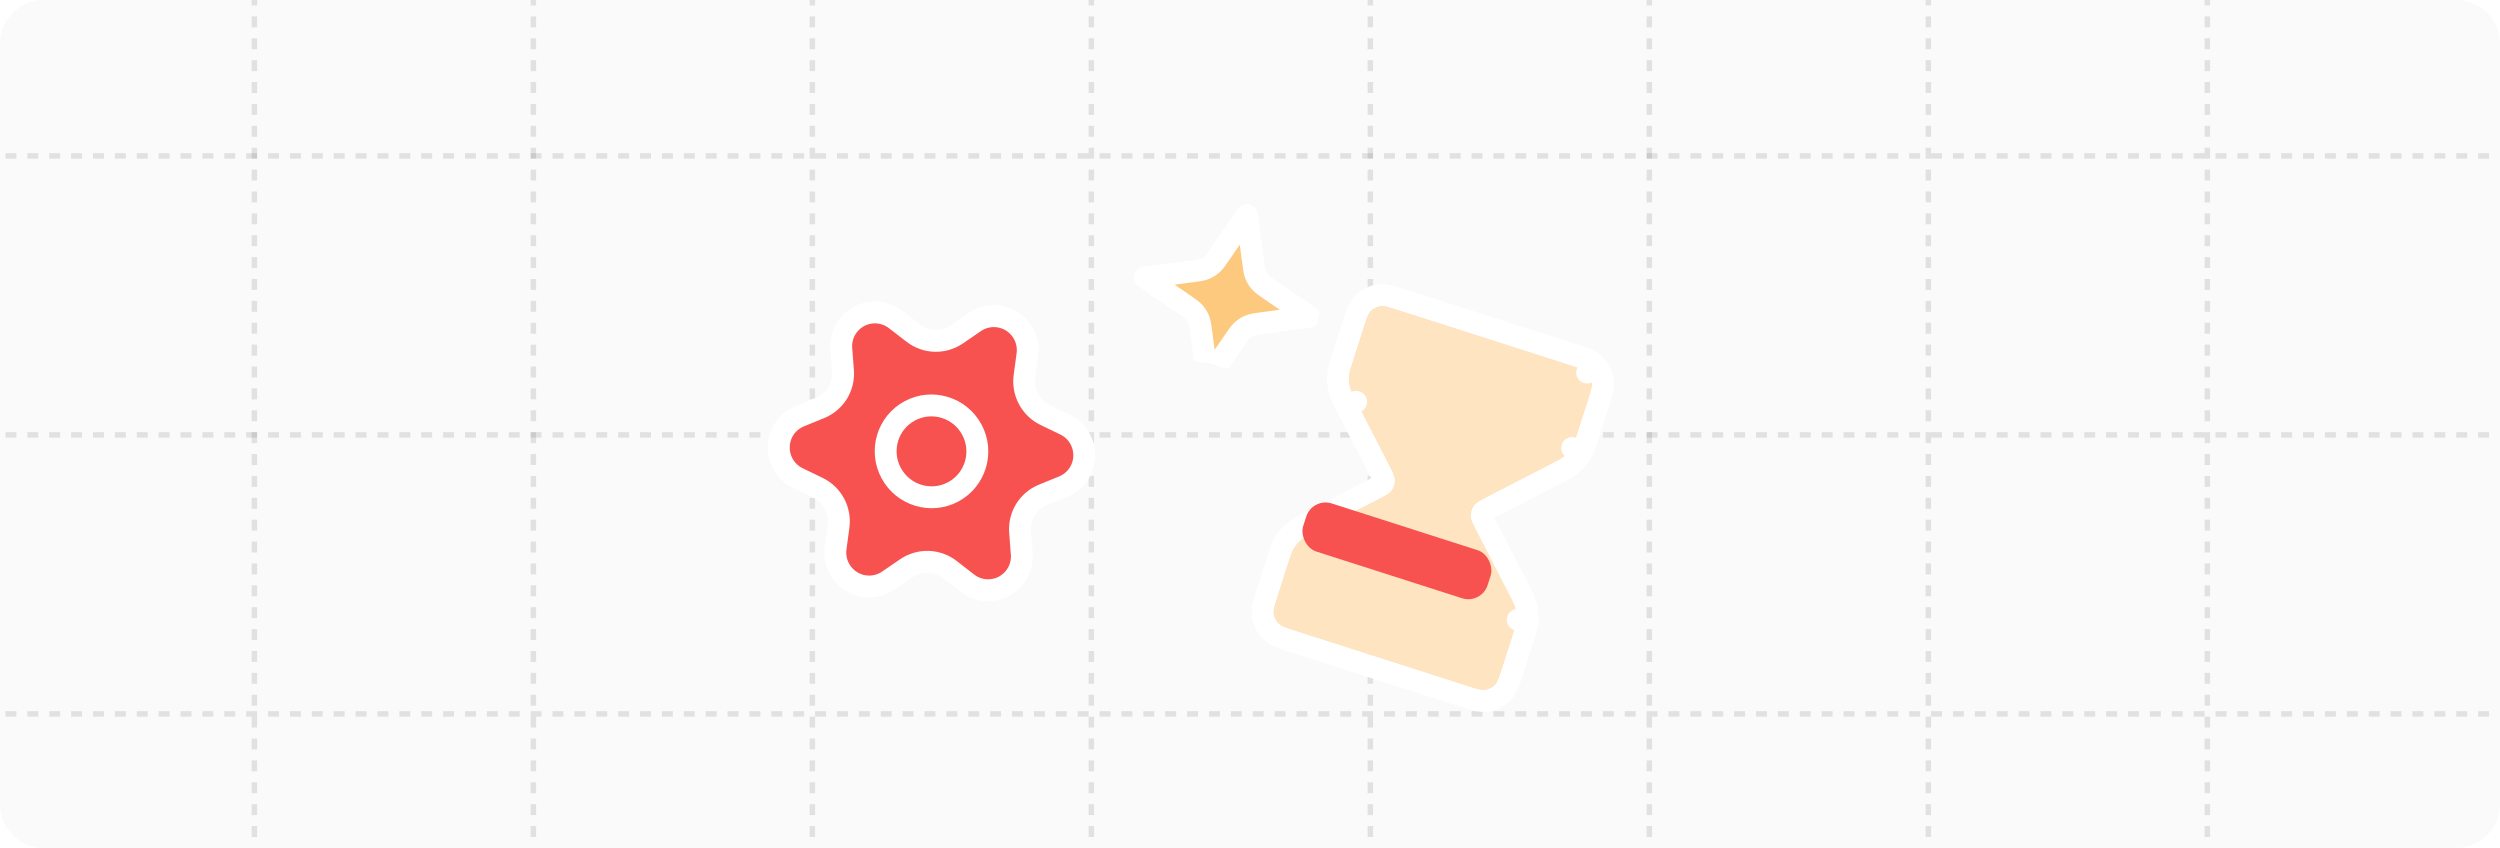 <svg width="457" height="155" viewBox="0 0 457 155" fill="none" xmlns="http://www.w3.org/2000/svg">
<g clip-path="url(#clip0_2423_4473)">
<path d="M0 8C0 3.582 3.582 0 8 0H449C453.418 0 457 3.582 457 8V147C457 151.418 453.418 155 449 155H8C3.582 155 0 151.418 0 147V8Z" fill="#FAFAFA"/>
<line opacity="0.1" x1="46.5" y1="-281" x2="46.5" y2="297" stroke="black" stroke-dasharray="2 2"/>
<line opacity="0.1" x1="97.5" y1="-281" x2="97.5" y2="297" stroke="black" stroke-dasharray="2 2"/>
<line opacity="0.1" x1="148.5" y1="-281" x2="148.5" y2="297" stroke="black" stroke-dasharray="2 2"/>
<line opacity="0.1" x1="199.5" y1="-281" x2="199.5" y2="297" stroke="black" stroke-dasharray="2 2"/>
<line opacity="0.1" x1="250.5" y1="-281" x2="250.5" y2="297" stroke="black" stroke-dasharray="2 2"/>
<line opacity="0.1" x1="301.5" y1="-281" x2="301.5" y2="297" stroke="black" stroke-dasharray="2 2"/>
<line opacity="0.1" x1="352.5" y1="-281" x2="352.5" y2="297" stroke="black" stroke-dasharray="2 2"/>
<line opacity="0.1" x1="403.5" y1="-281" x2="403.5" y2="297" stroke="black" stroke-dasharray="2 2"/>
<line opacity="0.1" x1="491" y1="28.5" x2="-42" y2="28.5" stroke="black" stroke-dasharray="2 2"/>
<line opacity="0.1" x1="491" y1="79.5" x2="-42" y2="79.5" stroke="black" stroke-dasharray="2 2"/>
<line opacity="0.1" x1="491" y1="130.5" x2="-42" y2="130.5" stroke="black" stroke-dasharray="2 2"/>
</g>
<g clip-path="url(#clip1_2423_4473)" filter="url(#filter0_dd_2423_4473)">
<g filter="url(#filter1_dd_2423_4473)">
<path d="M227.919 27.307L229.067 35.889C229.228 37.092 229.309 37.693 229.528 38.235C229.722 38.716 229.995 39.16 230.336 39.55C230.721 39.99 231.221 40.334 232.222 41.02L239.362 45.919L230.78 47.067C229.577 47.228 228.975 47.309 228.433 47.528C227.953 47.722 227.509 47.995 227.119 48.336C226.679 48.721 226.335 49.221 225.649 50.222L220.75 57.362L219.602 48.78C219.441 47.577 219.36 46.975 219.141 46.433C218.947 45.953 218.674 45.508 218.333 45.118C217.948 44.678 217.448 44.335 216.447 43.648L209.307 38.75L217.889 37.602C219.092 37.441 219.693 37.36 220.236 37.141C220.716 36.947 221.16 36.674 221.55 36.333C221.99 35.948 222.334 35.447 223.02 34.447L227.919 27.307Z" fill="#FCA52A"/>
<path d="M227.919 27.307L229.067 35.889C229.228 37.092 229.309 37.693 229.528 38.235C229.722 38.716 229.995 39.16 230.336 39.55C230.721 39.99 231.221 40.334 232.222 41.02L239.362 45.919L230.78 47.067C229.577 47.228 228.975 47.309 228.433 47.528C227.953 47.722 227.509 47.995 227.119 48.336C226.679 48.721 226.335 49.221 225.649 50.222L220.75 57.362L219.602 48.78C219.441 47.577 219.36 46.975 219.141 46.433C218.947 45.953 218.674 45.508 218.333 45.118C217.948 44.678 217.448 44.335 216.447 43.648L209.307 38.75L217.889 37.602C219.092 37.441 219.693 37.36 220.236 37.141C220.716 36.947 221.16 36.674 221.55 36.333C221.99 35.948 222.334 35.447 223.02 34.447L227.919 27.307Z" fill="white" fill-opacity="0.4"/>
<path d="M227.919 27.307L229.067 35.889C229.228 37.092 229.309 37.693 229.528 38.235C229.722 38.716 229.995 39.16 230.336 39.55C230.721 39.99 231.221 40.334 232.222 41.02L239.362 45.919L230.78 47.067C229.577 47.228 228.975 47.309 228.433 47.528C227.953 47.722 227.509 47.995 227.119 48.336C226.679 48.721 226.335 49.221 225.649 50.222L220.75 57.362L219.602 48.78C219.441 47.577 219.36 46.975 219.141 46.433C218.947 45.953 218.674 45.508 218.333 45.118C217.948 44.678 217.448 44.335 216.447 43.648L209.307 38.75L217.889 37.602C219.092 37.441 219.693 37.36 220.236 37.141C220.716 36.947 221.16 36.674 221.55 36.333C221.99 35.948 222.334 35.447 223.02 34.447L227.919 27.307Z" stroke="white" stroke-width="4" stroke-linecap="round" stroke-linejoin="round"/>
</g>
</g>
<g filter="url(#filter2_dd_2423_4473)">
<path d="M287.145 55.652L255.484 45.503C253.842 44.977 253.021 44.714 252.291 44.833C251.65 44.937 251.057 45.242 250.599 45.703C250.079 46.228 249.816 47.049 249.29 48.691L247.34 54.772C246.881 56.206 246.651 56.924 246.596 57.65C246.548 58.295 246.602 58.942 246.755 59.57C246.928 60.278 247.273 60.948 247.962 62.287L253.801 73.635C254.59 75.168 254.984 75.934 254.987 76.674C254.99 77.324 254.787 77.958 254.406 78.486C253.974 79.085 253.208 79.48 251.675 80.269L240.327 86.108C238.987 86.797 238.318 87.141 237.766 87.617C237.276 88.038 236.856 88.534 236.52 89.087C236.142 89.709 235.912 90.427 235.453 91.861L233.503 97.942C232.977 99.584 232.714 100.405 232.832 101.135C232.937 101.776 233.241 102.369 233.703 102.827C234.228 103.347 235.049 103.61 236.69 104.136L268.352 114.285C269.994 114.811 270.815 115.074 271.545 114.956C272.186 114.851 272.779 114.547 273.236 114.085C273.757 113.56 274.02 112.739 274.546 111.098L276.496 105.016C276.955 103.582 277.185 102.865 277.24 102.138C277.288 101.494 277.234 100.846 277.081 100.218C276.908 99.51 276.563 98.841 275.874 97.501L270.035 86.153C269.246 84.62 268.852 83.854 268.849 83.115C268.846 82.464 269.049 81.83 269.429 81.303C269.861 80.703 270.628 80.309 272.161 79.52L283.509 73.68C284.848 72.991 285.518 72.647 286.07 72.171C286.56 71.75 286.98 71.254 287.316 70.702C287.694 70.079 287.924 69.362 288.383 67.928L290.333 61.846C290.859 60.204 291.122 59.383 291.003 58.654C290.899 58.012 290.594 57.419 290.133 56.962C289.608 56.441 288.787 56.178 287.145 55.652Z" fill="#FCA52A"/>
<path d="M287.145 55.652L255.484 45.503C253.842 44.977 253.021 44.714 252.291 44.833C251.65 44.937 251.057 45.242 250.599 45.703C250.079 46.228 249.816 47.049 249.29 48.691L247.34 54.772C246.881 56.206 246.651 56.924 246.596 57.65C246.548 58.295 246.602 58.942 246.755 59.57C246.928 60.278 247.273 60.948 247.962 62.287L253.801 73.635C254.59 75.168 254.984 75.934 254.987 76.674C254.99 77.324 254.787 77.958 254.406 78.486C253.974 79.085 253.208 79.48 251.675 80.269L240.327 86.108C238.987 86.797 238.318 87.141 237.766 87.617C237.276 88.038 236.856 88.534 236.52 89.087C236.142 89.709 235.912 90.427 235.453 91.861L233.503 97.942C232.977 99.584 232.714 100.405 232.832 101.135C232.937 101.776 233.241 102.369 233.703 102.827C234.228 103.347 235.049 103.61 236.69 104.136L268.352 114.285C269.994 114.811 270.815 115.074 271.545 114.956C272.186 114.851 272.779 114.547 273.236 114.085C273.757 113.56 274.02 112.739 274.546 111.098L276.496 105.016C276.955 103.582 277.185 102.865 277.24 102.138C277.288 101.494 277.234 100.846 277.081 100.218C276.908 99.51 276.563 98.841 275.874 97.501L270.035 86.153C269.246 84.62 268.852 83.854 268.849 83.115C268.846 82.464 269.049 81.83 269.429 81.303C269.861 80.703 270.628 80.309 272.161 79.52L283.509 73.68C284.848 72.991 285.518 72.647 286.07 72.171C286.56 71.75 286.98 71.254 287.316 70.702C287.694 70.079 287.924 69.362 288.383 67.928L290.333 61.846C290.859 60.204 291.122 59.383 291.003 58.654C290.899 58.012 290.594 57.419 290.133 56.962C289.608 56.441 288.787 56.178 287.145 55.652Z" fill="white" fill-opacity="0.7"/>
<path d="M246.183 63.202L247.904 62.316L246.183 63.202L252.023 74.55C252.432 75.346 252.683 75.837 252.842 76.219C252.99 76.577 252.987 76.679 252.987 76.682L252.987 76.682C252.988 76.909 252.917 77.132 252.784 77.316C252.784 77.317 252.729 77.401 252.397 77.608C252.045 77.827 251.556 78.081 250.76 78.49L239.411 84.329C239.35 84.361 239.289 84.393 239.228 84.424C238.066 85.021 237.196 85.468 236.461 86.101C235.812 86.66 235.255 87.317 234.811 88.048C234.307 88.878 234.009 89.81 233.611 91.054C233.59 91.118 233.569 91.184 233.548 91.25L231.599 97.332L231.577 97.401C231.332 98.163 231.114 98.845 230.978 99.427C230.833 100.05 230.74 100.726 230.858 101.455C231.03 102.514 231.533 103.491 232.294 104.246C232.819 104.767 233.424 105.084 234.014 105.328C234.567 105.556 235.249 105.775 236.011 106.019L236.08 106.041L267.742 116.189L267.811 116.211C268.573 116.456 269.255 116.674 269.837 116.81C270.46 116.955 271.136 117.048 271.865 116.93C272.924 116.758 273.901 116.255 274.656 115.494C275.177 114.969 275.494 114.364 275.738 113.774C275.966 113.221 276.185 112.539 276.429 111.777L276.451 111.708L278.4 105.626C278.422 105.56 278.443 105.495 278.463 105.43C278.863 104.186 279.162 103.254 279.234 102.287L277.449 102.154L279.234 102.287C279.298 101.433 279.227 100.575 279.024 99.743C278.793 98.801 278.345 97.931 277.747 96.77C277.716 96.709 277.684 96.648 277.653 96.586L271.813 85.238C271.404 84.442 271.153 83.952 270.994 83.569C270.844 83.208 270.849 83.107 270.849 83.107C270.848 82.879 270.919 82.657 271.052 82.472C271.052 82.472 271.107 82.387 271.439 82.18C271.791 81.961 272.28 81.708 273.076 81.298L284.424 75.459C284.486 75.427 284.547 75.396 284.608 75.365C285.77 74.767 286.64 74.32 287.375 73.687C288.024 73.129 288.581 72.471 289.025 71.74L287.39 70.747L289.025 71.74C289.529 70.911 289.827 69.978 290.225 68.734C290.246 68.67 290.267 68.604 290.288 68.538L292.237 62.456L292.259 62.387C292.504 61.625 292.722 60.943 292.858 60.361C293.003 59.738 293.096 59.062 292.978 58.333C292.806 57.274 292.303 56.297 291.542 55.542L290.133 56.962L291.542 55.542C291.017 55.022 290.412 54.704 289.822 54.46C289.269 54.232 288.587 54.013 287.825 53.769L287.756 53.747L256.094 43.599C256.071 43.592 256.048 43.584 256.025 43.577C255.263 43.333 254.581 43.114 253.999 42.978C253.376 42.833 252.7 42.74 251.971 42.858C250.912 43.031 249.935 43.533 249.18 44.295C248.659 44.819 248.342 45.424 248.098 46.014C247.87 46.567 247.651 47.249 247.407 48.011C247.4 48.034 247.392 48.057 247.385 48.08L245.436 54.162C245.414 54.228 245.393 54.294 245.373 54.358C244.973 55.602 244.674 56.534 244.602 57.501C244.538 58.355 244.609 59.213 244.812 60.045C245.043 60.987 245.491 61.857 246.089 63.019C246.12 63.079 246.151 63.14 246.183 63.202Z" stroke="white" stroke-width="4" stroke-linecap="round" stroke-linejoin="round"/>
</g>
<rect x="239.913" y="90.897" width="35.399" height="9.234" rx="3.714" transform="rotate(17.772 239.913 90.897)" fill="#F75150"/>
<g filter="url(#filter3_dd_2423_4473)">
<path d="M173.658 98.126L176.838 100.594C177.784 101.329 178.923 101.774 180.114 101.874C181.306 101.975 182.501 101.727 183.553 101.16C184.605 100.594 185.47 99.734 186.043 98.684C186.615 97.634 186.871 96.439 186.779 95.245L186.471 91.231C186.364 89.805 186.708 88.384 187.455 87.168C188.208 85.947 189.327 84.997 190.654 84.454L194.37 82.938C195.476 82.486 196.427 81.722 197.106 80.738C197.786 79.755 198.166 78.594 198.2 77.397C198.234 76.2 197.922 75.018 197.299 73.994C196.677 72.97 195.772 72.148 194.693 71.628L191.069 69.879C189.774 69.249 188.712 68.224 188.035 66.951C187.353 65.685 187.089 64.237 187.28 62.814L187.818 58.825C187.978 57.639 187.79 56.431 187.278 55.347C186.767 54.264 185.952 53.351 184.934 52.721C183.916 52.09 182.738 51.767 181.543 51.793C180.348 51.819 179.187 52.191 178.2 52.865L174.887 55.132C173.703 55.94 172.294 56.351 170.86 56.306C169.43 56.258 168.051 55.757 166.921 54.876L163.729 52.414C162.783 51.679 161.645 51.234 160.453 51.134C159.261 51.033 158.067 51.281 157.015 51.848C155.962 52.414 155.097 53.274 154.525 54.324C153.952 55.374 153.696 56.569 153.788 57.764L154.096 61.778C154.209 63.207 153.867 64.633 153.12 65.854C152.367 67.075 151.247 68.025 149.921 68.568L146.193 70.09C145.087 70.542 144.137 71.306 143.457 72.29C142.778 73.273 142.398 74.434 142.364 75.631C142.329 76.828 142.642 78.01 143.264 79.034C143.887 80.058 144.792 80.88 145.87 81.4L149.495 83.148C150.788 83.773 151.851 84.791 152.532 86.057C153.214 87.323 153.478 88.771 153.287 90.195L152.75 94.183C152.59 95.369 152.777 96.577 153.289 97.661C153.801 98.745 154.615 99.657 155.633 100.287C156.651 100.918 157.829 101.24 159.024 101.214C160.219 101.188 161.38 100.817 162.367 100.143L165.68 97.876C166.864 97.069 168.273 96.657 169.707 96.702C171.14 96.746 172.523 97.245 173.658 98.126Z" fill="#F75150"/>
<path d="M174.26 83.903C178.332 81.712 179.851 76.624 177.653 72.538C175.454 68.453 170.371 66.918 166.299 69.11C162.226 71.301 160.707 76.389 162.906 80.475C165.104 84.56 170.188 86.095 174.26 83.903Z" fill="#F75150"/>
<path d="M173.658 98.126L176.838 100.594C177.784 101.329 178.923 101.774 180.114 101.874C181.306 101.975 182.501 101.727 183.553 101.16C184.605 100.594 185.47 99.734 186.043 98.684C186.615 97.634 186.871 96.439 186.779 95.245L186.471 91.231C186.364 89.805 186.708 88.384 187.455 87.168C188.208 85.947 189.327 84.997 190.654 84.454L194.37 82.938C195.476 82.486 196.427 81.722 197.106 80.738C197.786 79.755 198.166 78.594 198.2 77.397C198.234 76.2 197.922 75.018 197.299 73.994C196.677 72.97 195.772 72.148 194.693 71.628L191.069 69.879C189.774 69.249 188.712 68.224 188.035 66.951C187.353 65.685 187.089 64.237 187.28 62.814L187.818 58.825C187.978 57.639 187.79 56.431 187.278 55.347C186.767 54.264 185.952 53.351 184.934 52.721C183.916 52.09 182.738 51.767 181.543 51.793C180.348 51.819 179.187 52.191 178.2 52.865L174.887 55.132C173.703 55.94 172.294 56.351 170.86 56.306C169.43 56.258 168.051 55.757 166.921 54.876L163.729 52.414C162.783 51.679 161.645 51.234 160.453 51.134C159.261 51.033 158.067 51.281 157.015 51.848C155.962 52.414 155.097 53.274 154.525 54.324C153.952 55.374 153.696 56.569 153.788 57.764L154.096 61.778C154.209 63.207 153.867 64.633 153.12 65.854C152.367 67.075 151.247 68.025 149.921 68.568L146.193 70.09C145.087 70.542 144.137 71.306 143.457 72.29C142.778 73.273 142.398 74.434 142.364 75.631C142.329 76.828 142.642 78.01 143.264 79.034C143.887 80.058 144.792 80.88 145.87 81.4L149.495 83.148C150.788 83.773 151.851 84.791 152.532 86.057C153.214 87.323 153.478 88.771 153.287 90.195L152.75 94.183C152.59 95.369 152.777 96.577 153.289 97.661C153.801 98.745 154.615 99.657 155.633 100.287C156.651 100.918 157.829 101.24 159.024 101.214C160.219 101.188 161.38 100.817 162.367 100.143L165.68 97.876C166.864 97.069 168.273 96.657 169.707 96.702C171.14 96.746 172.523 97.245 173.658 98.126Z" stroke="white" stroke-width="4" stroke-linecap="round" stroke-linejoin="round"/>
<path d="M174.26 83.903C178.332 81.712 179.851 76.624 177.653 72.538C175.454 68.453 170.371 66.918 166.299 69.11C162.226 71.301 160.707 76.389 162.906 80.475C165.104 84.56 170.188 86.095 174.26 83.903Z" stroke="white" stroke-width="4" stroke-linecap="round" stroke-linejoin="round"/>
</g>
<defs>
<filter id="filter0_dd_2423_4473" x="190" y="12" width="68.669" height="68.669" filterUnits="userSpaceOnUse" color-interpolation-filters="sRGB">
<feFlood flood-opacity="0" result="BackgroundImageFix"/>
<feColorMatrix in="SourceAlpha" type="matrix" values="0 0 0 0 0 0 0 0 0 0 0 0 0 0 0 0 0 0 127 0" result="hardAlpha"/>
<feOffset dy="2"/>
<feGaussianBlur stdDeviation="1"/>
<feComposite in2="hardAlpha" operator="out"/>
<feColorMatrix type="matrix" values="0 0 0 0 0 0 0 0 0 0 0 0 0 0 0 0 0 0 0.03 0"/>
<feBlend mode="normal" in2="BackgroundImageFix" result="effect1_dropShadow_2423_4473"/>
<feColorMatrix in="SourceAlpha" type="matrix" values="0 0 0 0 0 0 0 0 0 0 0 0 0 0 0 0 0 0 127 0" result="hardAlpha"/>
<feOffset dy="4"/>
<feGaussianBlur stdDeviation="6"/>
<feComposite in2="hardAlpha" operator="out"/>
<feColorMatrix type="matrix" values="0 0 0 0 0 0 0 0 0 0 0 0 0 0 0 0 0 0 0.02 0"/>
<feBlend mode="normal" in2="effect1_dropShadow_2423_4473" result="effect2_dropShadow_2423_4473"/>
<feBlend mode="normal" in="SourceGraphic" in2="effect2_dropShadow_2423_4473" result="shape"/>
</filter>
<filter id="filter1_dd_2423_4473" x="195.307" y="17.307" width="58.056" height="58.056" filterUnits="userSpaceOnUse" color-interpolation-filters="sRGB">
<feFlood flood-opacity="0" result="BackgroundImageFix"/>
<feColorMatrix in="SourceAlpha" type="matrix" values="0 0 0 0 0 0 0 0 0 0 0 0 0 0 0 0 0 0 127 0" result="hardAlpha"/>
<feOffset dy="2"/>
<feGaussianBlur stdDeviation="1"/>
<feComposite in2="hardAlpha" operator="out"/>
<feColorMatrix type="matrix" values="0 0 0 0 0 0 0 0 0 0 0 0 0 0 0 0 0 0 0.03 0"/>
<feBlend mode="normal" in2="BackgroundImageFix" result="effect1_dropShadow_2423_4473"/>
<feColorMatrix in="SourceAlpha" type="matrix" values="0 0 0 0 0 0 0 0 0 0 0 0 0 0 0 0 0 0 127 0" result="hardAlpha"/>
<feOffset dy="4"/>
<feGaussianBlur stdDeviation="6"/>
<feComposite in2="hardAlpha" operator="out"/>
<feColorMatrix type="matrix" values="0 0 0 0 0 0 0 0 0 0 0 0 0 0 0 0 0 0 0.02 0"/>
<feBlend mode="normal" in2="effect1_dropShadow_2423_4473" result="effect2_dropShadow_2423_4473"/>
<feBlend mode="normal" in="SourceGraphic" in2="effect2_dropShadow_2423_4473" result="shape"/>
</filter>
<filter id="filter2_dd_2423_4473" x="206.52" y="25.948" width="110.796" height="122.748" filterUnits="userSpaceOnUse" color-interpolation-filters="sRGB">
<feFlood flood-opacity="0" result="BackgroundImageFix"/>
<feColorMatrix in="SourceAlpha" type="matrix" values="0 0 0 0 0 0 0 0 0 0 0 0 0 0 0 0 0 0 127 0" result="hardAlpha"/>
<feOffset dy="3.714"/>
<feGaussianBlur stdDeviation="1.857"/>
<feComposite in2="hardAlpha" operator="out"/>
<feColorMatrix type="matrix" values="0 0 0 0 0 0 0 0 0 0 0 0 0 0 0 0 0 0 0.03 0"/>
<feBlend mode="normal" in2="BackgroundImageFix" result="effect1_dropShadow_2423_4473"/>
<feColorMatrix in="SourceAlpha" type="matrix" values="0 0 0 0 0 0 0 0 0 0 0 0 0 0 0 0 0 0 127 0" result="hardAlpha"/>
<feOffset dy="7.428"/>
<feGaussianBlur stdDeviation="11.142"/>
<feComposite in2="hardAlpha" operator="out"/>
<feColorMatrix type="matrix" values="0 0 0 0 0 0 0 0 0 0 0 0 0 0 0 0 0 0 0.02 0"/>
<feBlend mode="normal" in2="effect1_dropShadow_2423_4473" result="effect2_dropShadow_2423_4473"/>
<feBlend mode="normal" in="SourceGraphic" in2="effect2_dropShadow_2423_4473" result="shape"/>
</filter>
<filter id="filter3_dd_2423_4473" x="128.361" y="41.112" width="83.841" height="78.784" filterUnits="userSpaceOnUse" color-interpolation-filters="sRGB">
<feFlood flood-opacity="0" result="BackgroundImageFix"/>
<feColorMatrix in="SourceAlpha" type="matrix" values="0 0 0 0 0 0 0 0 0 0 0 0 0 0 0 0 0 0 127 0" result="hardAlpha"/>
<feOffset dy="2"/>
<feGaussianBlur stdDeviation="1"/>
<feComposite in2="hardAlpha" operator="out"/>
<feColorMatrix type="matrix" values="0 0 0 0 0 0 0 0 0 0 0 0 0 0 0 0 0 0 0.03 0"/>
<feBlend mode="normal" in2="BackgroundImageFix" result="effect1_dropShadow_2423_4473"/>
<feColorMatrix in="SourceAlpha" type="matrix" values="0 0 0 0 0 0 0 0 0 0 0 0 0 0 0 0 0 0 127 0" result="hardAlpha"/>
<feOffset dy="4"/>
<feGaussianBlur stdDeviation="6"/>
<feComposite in2="hardAlpha" operator="out"/>
<feColorMatrix type="matrix" values="0 0 0 0 0 0 0 0 0 0 0 0 0 0 0 0 0 0 0.02 0"/>
<feBlend mode="normal" in2="effect1_dropShadow_2423_4473" result="effect2_dropShadow_2423_4473"/>
<feBlend mode="normal" in="SourceGraphic" in2="effect2_dropShadow_2423_4473" result="shape"/>
</filter>
<clipPath id="clip0_2423_4473">
<rect width="457" height="155" fill="white"/>
</clipPath>
<clipPath id="clip1_2423_4473">
<rect width="37.078" height="37.078" fill="white" transform="translate(210.603 20) rotate(13.415)"/>
</clipPath>
</defs>
</svg>
